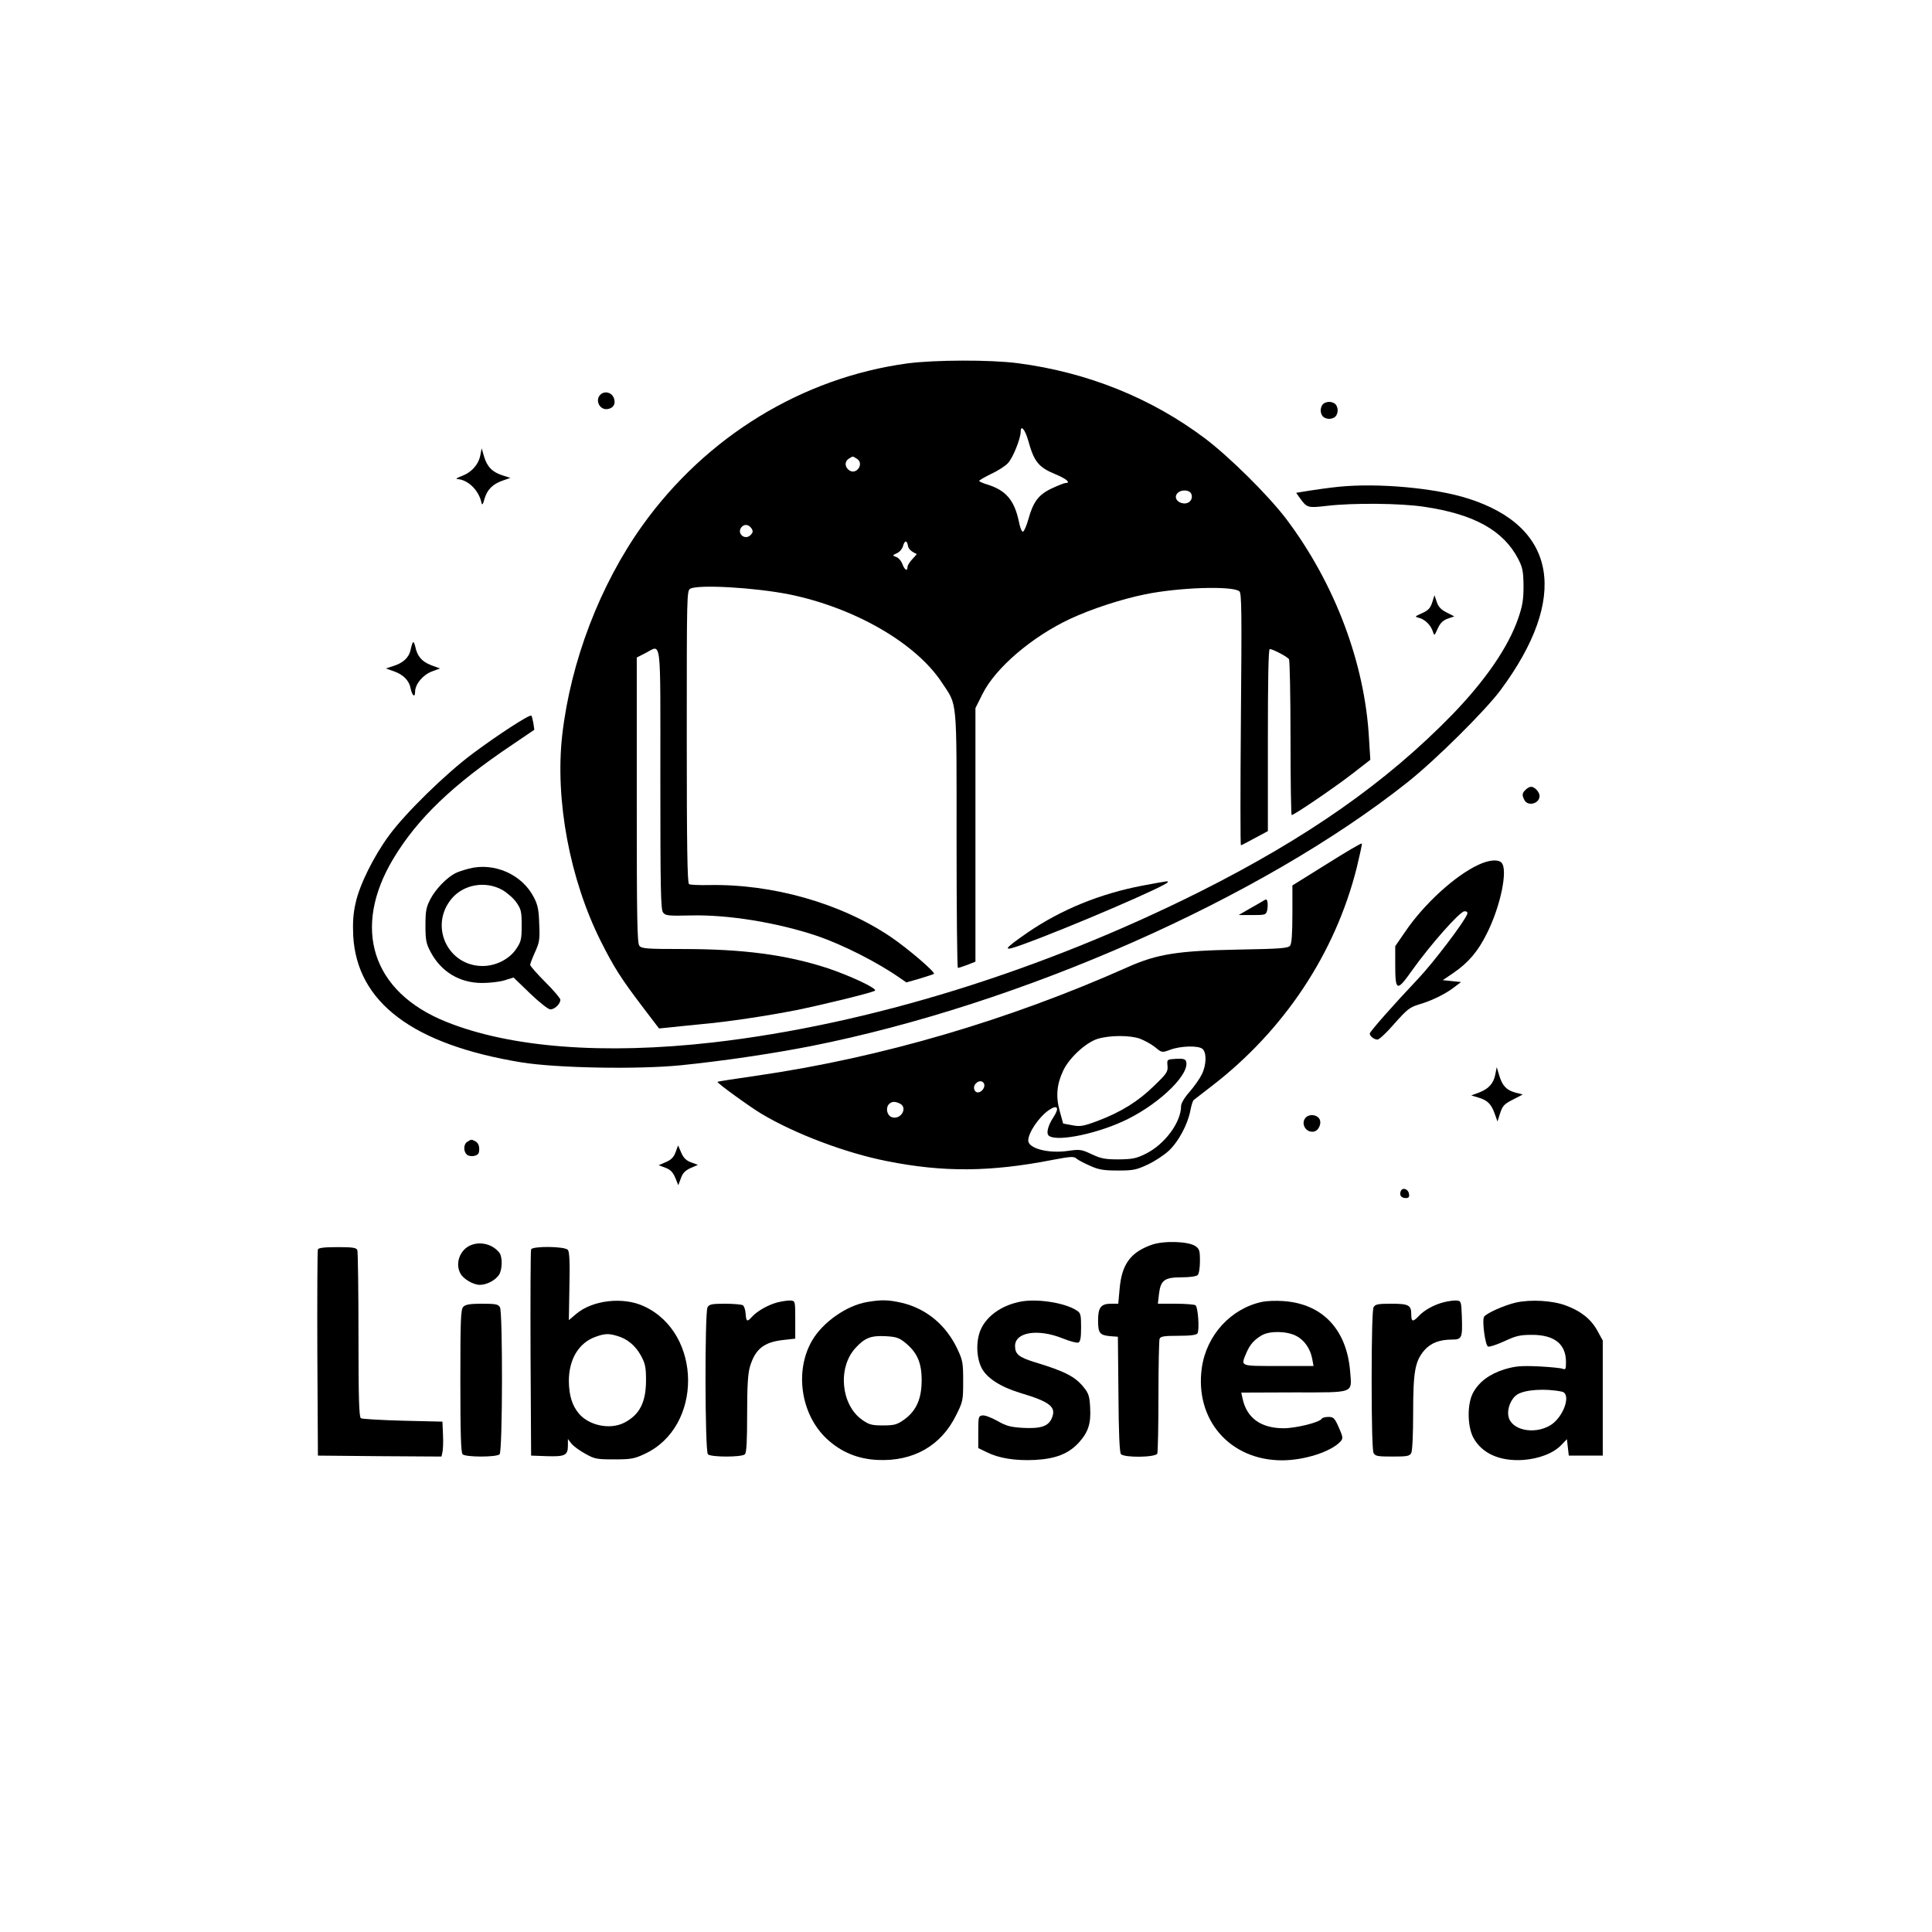 <?xml version="1.0" standalone="no"?>
<!DOCTYPE svg PUBLIC "-//W3C//DTD SVG 20010904//EN"
 "http://www.w3.org/TR/2001/REC-SVG-20010904/DTD/svg10.dtd">
<svg version="1.0" xmlns="http://www.w3.org/2000/svg"
 width="1024pt" height="1024pt" viewBox="0 0 1024 1024"
 preserveAspectRatio="xMidYMid meet">

<g transform="translate(0,1024) scale(0.1,-0.1)"
fill="#000000" stroke="none">
<path d="M4810 8314 c-558 -76 -1067 -387 -1405 -859 -225 -315 -380 -720
-425 -1110 -39 -345 40 -766 205 -1095 69 -137 106 -195 218 -343 l90 -118 51
5 c28 3 103 11 166 17 147 13 351 44 510 75 141 29 397 91 417 103 18 10 -132
80 -252 120 -219 71 -447 101 -766 101 -189 0 -218 2 -230 17 -12 13 -14 146
-14 772 l0 756 45 23 c88 44 80 111 80 -666 0 -579 2 -691 14 -708 13 -17 25
-19 148 -16 199 5 463 -39 670 -109 137 -47 320 -140 437 -222 l35 -24 70 20
c39 12 73 23 76 25 10 8 -137 134 -230 197 -264 178 -627 281 -964 274 -51 -1
-98 1 -104 5 -9 5 -12 204 -12 781 0 755 0 775 19 785 45 23 340 6 523 -30
348 -71 674 -259 811 -469 82 -124 77 -69 77 -831 0 -374 3 -680 7 -680 4 0
27 7 50 16 l43 17 0 672 0 672 37 74 c68 138 262 304 465 399 114 53 270 104
397 130 181 37 463 46 500 16 12 -9 13 -112 8 -678 -3 -368 -3 -668 0 -668 3
0 36 17 74 38 l69 37 0 483 c0 327 3 482 10 482 16 0 94 -41 102 -54 4 -6 8
-194 8 -418 0 -225 3 -408 6 -408 13 0 232 149 323 220 l94 73 -7 113 c-22
401 -182 823 -439 1164 -96 126 -300 328 -431 427 -285 214 -623 350 -991 398
-145 19 -441 18 -585 -1z m640 -410 c31 -112 55 -141 145 -178 56 -23 83 -46
53 -46 -7 0 -40 -13 -74 -29 -70 -33 -98 -71 -124 -165 -9 -33 -22 -62 -28
-64 -6 -2 -16 22 -22 55 -24 112 -68 164 -167 195 -24 7 -43 16 -43 19 0 4 29
20 63 37 35 16 76 42 90 58 26 28 67 130 67 167 0 38 24 9 40 -49z m-906 -97
c36 -26 -4 -84 -41 -61 -25 16 -28 45 -7 61 10 7 21 13 24 13 3 0 14 -6 24
-13z m1771 -187 c9 -28 -13 -52 -43 -48 -33 4 -50 31 -33 52 20 24 68 21 76
-4z m-2331 -182 c8 -14 7 -21 -6 -34 -30 -30 -75 9 -48 42 16 18 39 15 54 -8z
m828 -89 c2 -18 17 -32 46 -45 2 -1 -8 -13 -22 -27 -14 -15 -26 -33 -26 -42 0
-25 -15 -17 -27 15 -6 17 -21 34 -33 38 -21 8 -21 8 4 20 14 6 28 23 32 37 8
31 21 33 26 4z"/>
<path d="M3182 8148 c-30 -30 -3 -83 39 -76 32 5 45 31 31 62 -13 28 -49 35
-70 14z"/>
<path d="M7012 8098 c-7 -7 -12 -21 -12 -33 0 -12 5 -26 12 -33 7 -7 21 -12
33 -12 12 0 26 5 33 12 7 7 12 21 12 33 0 12 -5 26 -12 33 -7 7 -21 12 -33 12
-12 0 -26 -5 -33 -12z"/>
<path d="M2546 7828 c-9 -50 -48 -93 -99 -111 -23 -9 -34 -16 -24 -16 57 -3
115 -59 129 -126 3 -15 8 -9 16 21 14 49 44 79 97 97 l40 14 -40 13 c-55 17
-83 46 -99 99 l-13 45 -7 -36z"/>
<path d="M7095 7660 c-49 -5 -120 -15 -158 -21 l-67 -11 19 -27 c38 -53 42
-54 145 -42 137 16 390 14 514 -5 265 -39 421 -126 499 -277 23 -45 27 -64 28
-142 0 -73 -5 -105 -28 -172 -53 -153 -173 -328 -351 -512 -350 -359 -767
-651 -1336 -937 -841 -421 -1754 -704 -2580 -799 -580 -66 -1076 -28 -1417
110 -392 158 -500 496 -277 866 128 212 315 391 628 601 l118 80 -5 35 c-4 20
-8 38 -11 40 -8 8 -175 -100 -309 -200 -143 -106 -359 -317 -445 -435 -81
-110 -156 -261 -177 -357 -13 -56 -16 -104 -13 -174 19 -354 317 -578 893
-672 187 -30 615 -38 845 -15 225 23 481 61 686 101 1116 221 2389 784 3163
1398 149 118 413 380 494 489 364 490 300 867 -173 1016 -175 56 -477 83 -685
62z"/>
<path d="M7591 7047 c-10 -31 -22 -43 -54 -57 -40 -18 -40 -19 -15 -25 31 -8
63 -40 73 -74 7 -22 8 -21 25 17 13 29 27 43 53 53 l35 12 -41 21 c-30 15 -44
31 -52 56 l-12 35 -12 -38z"/>
<path d="M2188 6835 c-3 -6 -9 -24 -12 -41 -9 -39 -39 -68 -91 -84 l-40 -13
40 -14 c52 -18 83 -49 91 -90 8 -40 24 -54 24 -20 0 40 41 90 89 108 l43 16
-46 17 c-50 19 -75 48 -85 99 -4 17 -9 27 -13 22z"/>
<path d="M8086 6054 c-19 -18 -20 -28 -6 -55 19 -35 80 -18 80 22 0 21 -26 49
-45 49 -7 0 -21 -7 -29 -16z"/>
<path d="M7033 5661 l-183 -114 0 -152 c0 -106 -4 -156 -12 -167 -11 -14 -50
-17 -273 -21 -321 -6 -431 -23 -588 -93 -630 -281 -1305 -479 -1957 -574 -118
-17 -216 -32 -217 -34 -5 -5 172 -133 234 -170 178 -106 445 -207 663 -250
299 -60 549 -58 877 6 101 19 115 20 130 6 10 -8 43 -25 73 -38 44 -20 72 -24
145 -24 80 0 97 3 157 31 37 17 87 50 112 73 52 48 101 140 115 213 5 27 13
52 17 56 5 4 49 38 97 75 383 295 654 703 768 1157 16 67 29 124 27 128 -2 4
-85 -45 -185 -108z m-992 -926 c24 -9 61 -29 81 -45 36 -30 37 -30 80 -14 56
21 149 23 171 5 23 -19 22 -85 -3 -135 -11 -23 -40 -64 -65 -93 -27 -30 -45
-61 -45 -75 0 -86 -86 -203 -187 -253 -50 -25 -70 -29 -143 -30 -72 0 -94 4
-143 27 -55 26 -63 27 -127 18 -103 -15 -210 13 -210 55 0 42 57 125 109 161
45 31 58 14 26 -35 -32 -48 -42 -91 -24 -102 50 -32 269 16 417 90 178 89 332
243 308 307 -4 11 -18 14 -53 12 -48 -3 -48 -3 -45 -37 3 -30 -3 -41 -70 -105
-84 -83 -176 -140 -300 -187 -78 -29 -93 -31 -135 -23 l-48 9 -18 65 c-22 79
-16 144 19 217 32 67 120 148 182 167 63 19 169 20 223 1z m-825 -240 c7 -18
-13 -45 -33 -45 -19 0 -28 27 -13 45 16 19 39 19 46 0z m-445 -105 c42 -23 2
-88 -45 -71 -24 9 -33 46 -16 67 15 17 34 18 61 4z"/>
<path d="M7835 5656 c-123 -57 -288 -208 -387 -354 l-53 -77 0 -95 c0 -145 8
-148 88 -35 99 139 255 315 279 315 14 0 18 -5 14 -16 -16 -42 -181 -259 -261
-343 -126 -133 -255 -279 -255 -289 0 -14 23 -32 41 -32 9 0 50 38 90 85 66
74 80 86 129 101 69 20 140 55 187 91 l37 28 -49 5 -48 5 56 38 c80 55 130
114 176 206 74 145 115 343 79 379 -19 19 -68 14 -123 -12z"/>
<path d="M2485 5636 c-27 -7 -61 -18 -73 -25 -46 -24 -104 -85 -130 -135 -23
-44 -27 -63 -27 -141 0 -78 4 -97 27 -140 56 -106 154 -165 274 -165 39 0 92
6 118 14 l48 15 88 -85 c50 -48 96 -84 107 -84 23 0 53 29 53 51 0 8 -36 50
-80 94 -44 44 -80 85 -80 91 0 6 12 37 26 68 23 51 26 67 22 149 -2 73 -8 102
-28 140 -62 122 -210 188 -345 153z m176 -112 c26 -15 61 -45 76 -67 25 -36
28 -49 28 -122 0 -72 -3 -86 -28 -123 -36 -55 -108 -92 -179 -92 -185 0 -284
212 -165 356 63 76 178 97 268 48z"/>
<path d="M6055 5546 c-225 -43 -430 -127 -606 -247 -136 -94 -141 -106 -26
-64 238 86 767 313 767 330 0 6 5 7 -135 -19z"/>
<path d="M6695 5465 c-11 -7 -45 -26 -75 -43 l-55 -32 72 0 c68 0 73 1 79 24
3 13 4 33 2 44 -3 17 -6 18 -23 7z"/>
<path d="M7926 4548 c-9 -49 -34 -78 -85 -98 l-43 -16 40 -12 c47 -14 67 -35
85 -87 l14 -39 14 44 c13 39 22 49 68 72 l52 27 -39 10 c-48 13 -70 37 -86 92
l-13 43 -7 -36z"/>
<path d="M6922 4318 c-30 -30 -3 -82 40 -76 29 4 47 50 28 72 -15 19 -51 21
-68 4z"/>
<path d="M2478 4189 c-22 -12 -23 -52 -3 -69 8 -7 25 -10 40 -6 20 5 25 13 25
36 0 19 -7 33 -19 40 -23 12 -22 12 -43 -1z"/>
<path d="M3581 4134 c-9 -26 -23 -41 -51 -53 l-39 -17 35 -13 c27 -10 40 -23
53 -53 l16 -40 14 37 c9 27 23 41 51 54 l39 17 -35 13 c-26 9 -41 23 -53 51
l-17 39 -13 -35z"/>
<path d="M7424 3926 c-8 -21 3 -36 27 -36 15 0 20 6 17 22 -4 27 -35 37 -44
14z"/>
<path d="M6103 3642 c-112 -40 -158 -104 -169 -235 l-7 -77 -38 0 c-54 0 -69
-20 -69 -89 0 -67 9 -78 65 -83 l40 -3 3 -304 c1 -204 6 -309 13 -318 18 -20
185 -18 193 3 3 9 6 145 6 304 0 159 3 295 6 304 5 13 24 16 99 16 64 0 96 4
102 13 11 18 3 141 -11 149 -6 4 -53 8 -105 8 l-94 0 6 53 c9 72 29 87 121 87
43 0 77 5 84 12 7 7 12 39 12 75 0 55 -3 64 -25 79 -39 25 -168 29 -232 6z"/>
<path d="M2495 3640 c-57 -23 -84 -96 -55 -149 15 -30 69 -61 103 -61 36 0 81
23 101 52 19 27 20 96 3 118 -35 45 -100 62 -152 40z"/>
<path d="M1685 3618 c-3 -7 -4 -256 -3 -553 l3 -540 327 -3 328 -2 5 23 c3 12
5 54 3 92 l-3 70 -210 5 c-115 3 -216 9 -222 13 -10 6 -13 106 -13 442 0 238
-3 440 -6 449 -5 13 -24 16 -105 16 -71 0 -101 -4 -104 -12z"/>
<path d="M2815 3618 c-3 -7 -4 -256 -3 -553 l3 -540 83 -3 c96 -3 112 4 112
56 l0 35 19 -25 c11 -13 43 -37 73 -53 49 -28 61 -30 153 -30 89 0 107 3 162
29 309 143 306 641 -5 783 -110 51 -272 32 -358 -41 l-39 -33 3 179 c3 129 0
183 -8 193 -16 20 -188 21 -195 3z m454 -458 c55 -15 99 -52 128 -105 23 -42
27 -62 27 -130 0 -118 -34 -184 -116 -226 -75 -38 -186 -15 -240 49 -36 43
-52 96 -53 172 0 115 52 202 140 234 49 18 70 19 114 6z"/>
<path d="M4120 3337 c-51 -14 -107 -46 -135 -77 -25 -28 -30 -25 -33 17 -1 20
-8 41 -15 45 -6 4 -49 8 -94 8 -71 0 -84 -3 -93 -19 -15 -30 -14 -763 2 -779
16 -16 180 -16 196 0 9 9 12 70 12 213 0 150 4 214 15 252 28 93 74 130 178
141 l62 7 0 100 c0 99 0 100 -25 102 -14 1 -45 -4 -70 -10z"/>
<path d="M4596 3339 c-108 -18 -234 -106 -291 -203 -95 -162 -61 -393 77 -522
75 -70 164 -107 269 -112 189 -9 337 75 416 236 37 73 38 80 38 181 0 98 -2
111 -32 174 -60 125 -163 211 -294 242 -70 16 -108 17 -183 4z m201 -215 c64
-52 88 -106 88 -199 0 -100 -29 -164 -94 -210 -37 -26 -51 -30 -111 -30 -60 0
-74 4 -111 30 -111 79 -130 273 -37 378 50 55 82 69 160 65 57 -3 73 -8 105
-34z"/>
<path d="M5404 3340 c-97 -20 -173 -75 -205 -145 -27 -59 -25 -150 4 -206 28
-54 101 -100 202 -131 161 -48 195 -75 170 -134 -18 -44 -59 -57 -154 -52 -65
4 -88 10 -135 37 -32 18 -67 31 -79 29 -21 -3 -22 -8 -22 -88 l0 -85 45 -22
c64 -32 151 -46 255 -41 111 6 179 33 233 92 50 55 65 101 60 186 -3 59 -8 75
-34 107 -46 57 -98 84 -259 133 -85 26 -105 43 -105 86 0 74 122 93 253 40 37
-15 75 -25 82 -22 11 4 15 24 15 80 0 67 -2 77 -23 90 -63 42 -216 65 -303 46z"/>
<path d="M6690 3340 c-166 -35 -295 -176 -320 -349 -39 -275 148 -491 425
-491 119 0 261 46 310 100 14 16 14 22 -9 74 -22 50 -28 56 -55 56 -16 0 -33
-4 -36 -10 -11 -19 -137 -50 -201 -50 -121 0 -196 54 -218 157 l-7 32 278 1
c328 0 308 -7 299 111 -18 223 -147 359 -354 373 -37 3 -87 1 -112 -4z m179
-180 c44 -22 76 -68 86 -122 l7 -38 -186 0 c-207 0 -200 -3 -171 67 19 45 40
70 80 94 41 26 133 25 184 -1z"/>
<path d="M7657 3339 c-52 -12 -107 -42 -136 -73 -32 -34 -41 -33 -41 7 0 50
-14 57 -107 57 -71 0 -84 -3 -93 -19 -6 -13 -10 -153 -10 -386 0 -233 4 -373
10 -386 9 -17 22 -19 100 -19 78 0 91 2 100 19 6 12 10 99 10 214 0 218 10
274 61 332 33 37 79 55 146 55 52 0 55 9 51 125 -3 77 -4 80 -28 82 -14 1 -42
-3 -63 -8z"/>
<path d="M8034 3336 c-61 -14 -157 -57 -168 -75 -12 -18 6 -153 21 -158 8 -3
46 10 86 28 62 29 83 34 147 34 119 0 180 -49 180 -144 0 -37 -2 -42 -17 -36
-10 4 -68 10 -130 13 -94 4 -122 1 -180 -16 -79 -25 -134 -66 -166 -125 -31
-59 -30 -174 1 -235 45 -85 140 -128 265 -120 84 6 162 36 203 80 l29 30 5
-44 5 -43 90 0 90 0 0 305 0 305 -29 53 c-34 61 -87 103 -165 132 -70 27 -188
34 -267 16z m244 -472 c53 -11 9 -137 -62 -179 -87 -51 -208 -24 -221 49 -8
40 14 94 47 115 41 26 150 33 236 15z"/>
<path d="M2456 3314 c-14 -13 -16 -63 -16 -393 0 -280 3 -380 12 -389 16 -16
180 -16 196 0 16 16 17 749 2 779 -9 16 -22 19 -95 19 -63 0 -87 -4 -99 -16z"/>
</g>
</svg>
